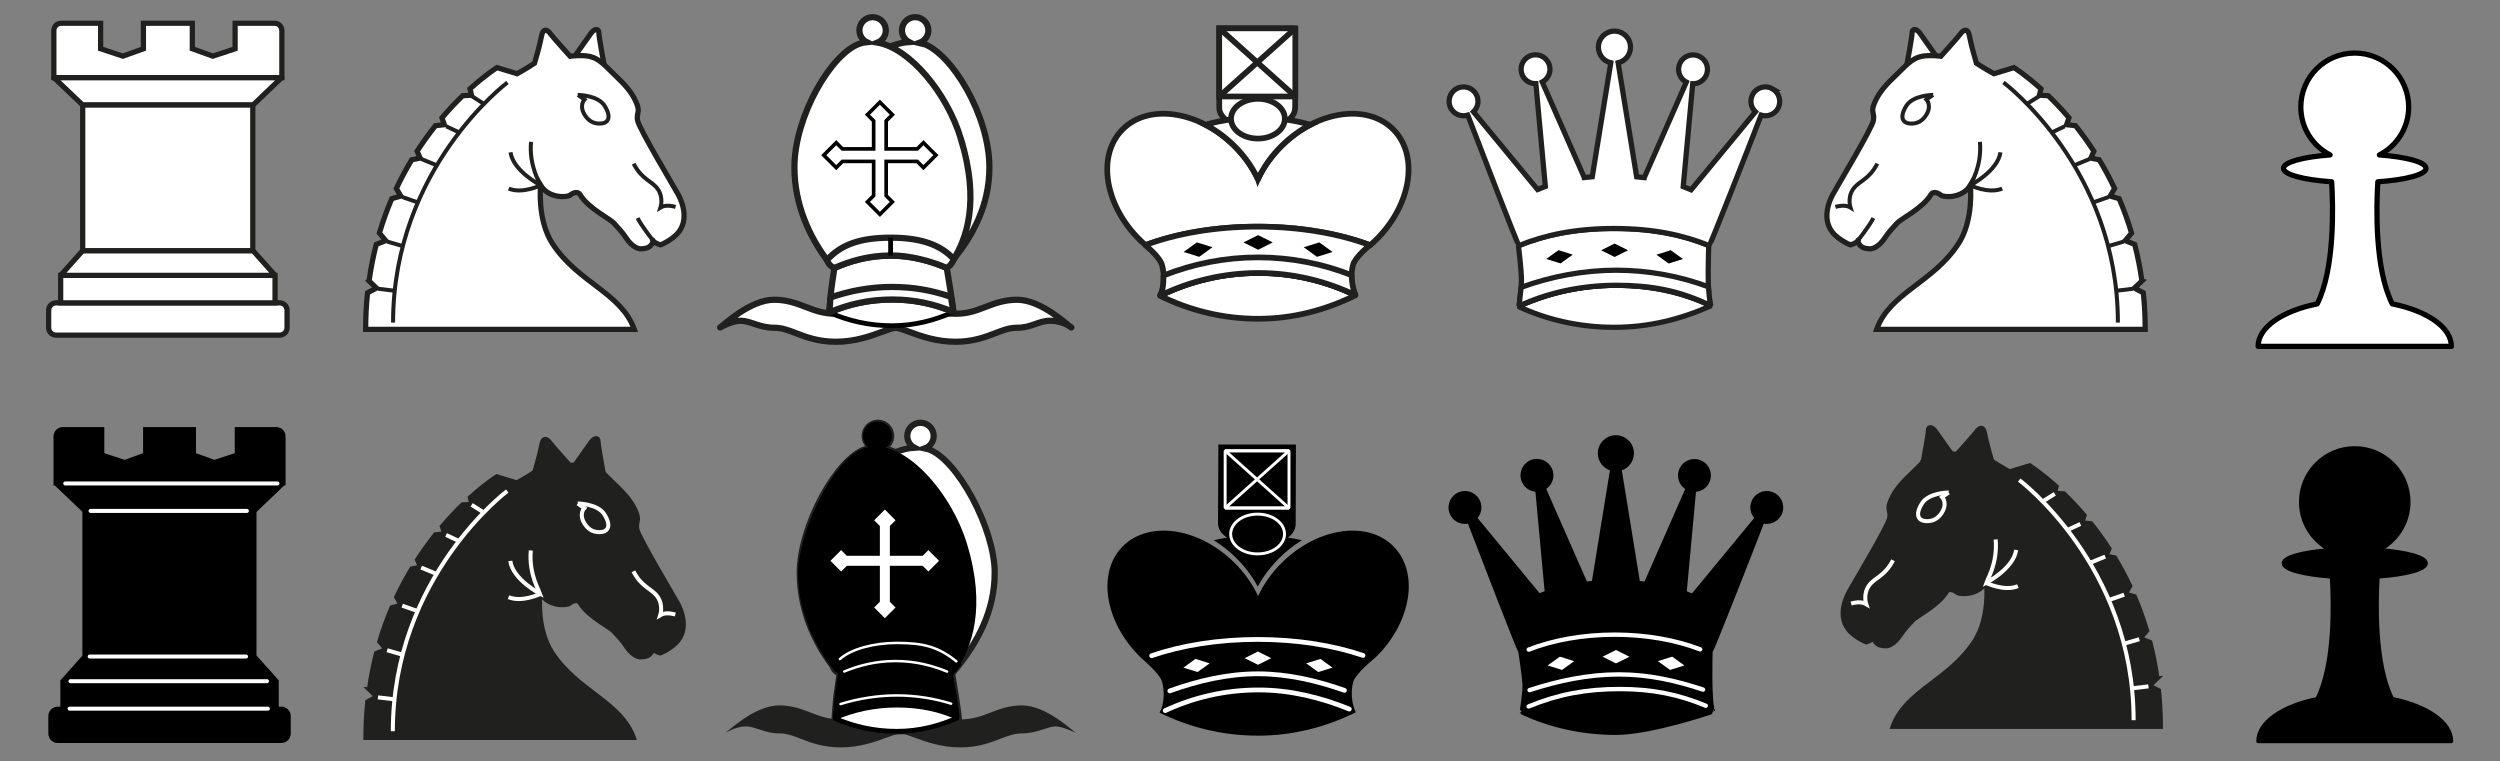 <?xml version="1.0" encoding="utf-8"?>
<!DOCTYPE svg PUBLIC "-//W3C//DTD SVG 1.1//EN" "http://www.w3.org/Graphics/SVG/1.1/DTD/svg11.dtd">
<svg version="1.1" id="Ebene_1" xmlns="http://www.w3.org/2000/svg" xmlns:xlink="http://www.w3.org/1999/xlink" x="0px" y="0px"
	 viewBox="-566.727 -103 1664.797 507.041" enable-background="new -566.727 -103 1664.797 507.041" xml:space="preserve">
<rect x="-566.727" y="-103" width="1664.797" height="507.041" fill="#808080" stroke="none"/>
<g>
	<!-- // King White -->
	<path stroke="#000000" stroke-width="0.975" d="M289.546,255.255c4.255-2.516,6.052-5.882,6.052-9.586
		c0-1.085,0.154-52.175,0.154-52.175h-50.652c0,0-0.238,51.53-0.238,52.175c0,3.731,2.644,7.12,6.957,9.642
		c-3.051,0.444-6.068,0.988-9.051,1.642c4.771,3.049,9.278,6.61,13.448,10.672
		c5.908,5.747,10.796,12.111,14.634,18.973c3.837-6.862,8.729-13.226,14.631-18.973
		c4.178-4.062,8.688-7.629,13.46-10.678c-3.052-0.661-6.198-1.196-9.344-1.667L289.546,255.255z"/>
	<path d="M336.14,371.377c-3.134-6.283-3.22-14.498-1.828-20.047c1.426-5.708,14.947-16.511,14.947-16.511
		c23.82-23.169,29.273-56.196,12.185-73.763c-17.095-17.566-50.252-13.014-74.072,10.157
		c-7.112,6.922-12.569,14.721-16.299,22.728c-3.727-8.007-9.189-15.806-16.299-22.728
		c-23.815-23.172-56.979-27.723-74.072-10.157c-17.087,17.566-11.63,50.595,12.184,73.763
		c1.075,1.045,12.946,10.802,14.373,16.511c1.424,5.702,1.622,13.899-1.804,20.259h0.515
		c-0.075,0.043-0.149,0.071-0.226,0.114c19.709,9.721,41.89,15.19,65.347,15.19
		c23.438-0.032,45.304-5.82,65.03-15.542"/>
	<g>
		<path stroke="#FFFFFF" stroke-width="3.174" stroke-linecap="round" d="M209.195,370.213
			c18.969-8.851,39.943-13.764,62.255-13.764c21.433,0,42.004,5.263,60.355,12.738"/>
		<path stroke="#FFFFFF" stroke-width="3.174" stroke-linecap="round" d="M340.922,333.466
			c-19.755-6.704-43.964-10.655-70.12-10.655c-26.385,0-50.784,4.025-70.636,10.836"/>
	</g>
	<polygon fill="none" stroke="#FFFFFF" stroke-width="1.95" stroke-linejoin="bevel" points="291.623,197.178 249.119,235.277 
		291.623,235.277 249.119,197.178 	"/>
	<path fill="none" stroke="#FFFFFF" stroke-width="3.174" stroke-linecap="round" d="M328.558,356.716
		c-18.191-6.388-37.545-11.02-57.621-11.02c-20.462,0-40.172,4.762-58.659,11.374"/>
	<polygon fill="#FFFFFF" stroke="#000000" stroke-width="0.997" points="260.98,335.291 270.953,340.262 280.926,335.291 
		270.953,330.289 	"/>
	<polygon fill="#FFFFFF" stroke="#000000" stroke-width="0.997" points="220.238,341.772 230.872,345.075 239.901,338.563 
		229.267,335.228 	"/>
	<polygon fill="#FFFFFF" stroke="#000000" stroke-width="0.997" points="321.7,341.772 311.034,345.075 302.005,338.563 
		312.639,335.228 	"/>
	
		<rect x="249.119" y="197.178" fill="none" stroke="#FFFFFF" stroke-width="1.95" stroke-linejoin="bevel" width="42.523" height="38.099"/>
	<ellipse fill="none" stroke="#FFFFFF" stroke-width="1.95" cx="270.733" cy="252.612" rx="17.927" ry="13.241"/>
	<path fill="#FFFFFF" stroke="#20201E" stroke-width="3.809" d="M295.839-84.13h-50.649v52.933
		c0,7.793,11.398,14.117,25.451,14.117c14.062,0,25.098-6.324,25.098-14.117c0-0.689,0.094-52.933,0.094-52.933
		L295.839-84.13z"/>
	<rect x="245.187" y="-84.13" fill="#FFFFFF" stroke="#20201E" stroke-width="3.809" width="50.649" height="45.386"/>
	<line fill="none" stroke="#20201E" stroke-width="3.809" x1="245.187" y1="-84.13" x2="295.839" y2="-38.748"/>
	<line fill="none" stroke="#20201E" stroke-width="3.809" x1="295.839" y1="-84.13" x2="245.187" y2="-38.748"/>
	<path fill="#FFFFFF" stroke="#20201E" stroke-width="3.809" stroke-linejoin="round" d="M335.92,93.609
		c-19.706-9.724-41.126-14.836-64.586-14.836c-23.46,0-45.895,5.452-65.605,15.174
		c19.711,9.724,41.764,15.323,65.222,15.323c23.47,0.031,45.272-5.915,64.967-15.636L335.92,93.609z"/>
	<path fill="#FFFFFF" stroke="#20201E" stroke-width="3.809" stroke-linejoin="bevel" d="M345.767,60.26
		c1.131-0.989,2.252-2.002,3.352-3.069c23.817-23.173,29.273-56.199,12.185-73.763
		c-17.095-17.566-50.252-13.014-74.068,10.157c-7.115,6.92-12.575,14.723-16.302,22.728
		c-3.724-8.005-9.186-15.807-16.299-22.728c-23.815-23.172-56.982-27.723-74.068-10.157
		c-17.093,17.565-11.638,50.592,12.182,73.763c1.103,1.071,2.229,2.088,3.367,3.077
		c20.565-7.722,46.559-12.337,74.836-12.337c28.252,0,54.239,4.625,74.782,12.333L345.767,60.26z"/>
	<path fill="#FFFFFF" stroke="#20201E" stroke-width="3.809" d="M270.953,16.341c3.727-8.007,9.186-15.807,16.302-22.724
		c5.798-5.647,12.157-10.179,18.704-13.563c-10.858-3.054-22.649-4.73-34.988-4.73
		c-12.345,0-24.149,1.681-35.01,4.739c6.538,3.383,12.895,7.911,18.692,13.554
		c7.11,6.921,12.553,14.724,16.297,22.715L270.953,16.341z"/>
	<path fill="#FFFFFF" stroke="#20201E" stroke-width="3.809" stroke-linejoin="bevel" d="M345.484,60.26l-0.012-0.017
		c-20.554-7.713-46.534-12.32-74.786-12.32c-28.276,0-54.27,4.615-74.833,12.337c0,0,9.864,7.726,11.291,13.432
		c1.426,5.702,2.037,13.881-1.39,20.239c19.708-9.722,42.145-15.174,65.606-15.174
		c23.012,0,45.165,5.461,64.586,14.836c-3.134-6.278-3.14-14.356-1.751-19.901
		c1.416-5.663,11.294-13.402,11.294-13.402L345.484,60.26z"/>
	<path fill="#FFFFFF" stroke="#20201E" stroke-width="3.809" stroke-linejoin="bevel" d="M205.735,93.955
		c19.708-9.722,42.145-15.174,65.605-15.174c23.012,0,45.162,5.461,64.586,14.836
		c-1.333-2.682-2.734-9.532-2.51-13.352c-19.522-7.675-40.515-11.87-62.387-11.87
		c-22.124,0-43.34,4.283-63.048,12.119c0.252,7.079-0.755,10.634-2.234,13.402L205.735,93.955z"/>
	<polygon points="261.326,58.435 271.079,63.312 280.8,58.435 271.079,53.559 	"/>
	<polygon points="221.465,64.79 231.847,68.031 240.688,61.644 230.306,58.404 	"/>
	<polygon points="320.661,64.79 310.279,68.031 301.439,61.644 311.821,58.404 	"/>
	<ellipse fill="#FFFFFF" stroke="#20201E" stroke-width="3.809" cx="270.953" cy="-23.958" rx="17.93" ry="13.239"/>
	<path stroke="#000000" stroke-width="2.684" stroke-linejoin="bevel" d="M618.124,239.776
		c2.676-4.593,1.131-10.486-3.463-13.164c-4.584-2.679-10.477-1.131-13.156,3.461
		c-2.298,3.936-1.481,8.819,1.687,11.822c-13.107,15.89-37.023,44.876-42.803,51.904
		c-1.696-0.756-3.453-1.476-5.278-2.151c0.516-5.387,4.304-46.534,6.317-68.415
		c4.366,0.1,8.391-2.791,9.534-7.202c1.33-5.146-1.76-10.395-6.904-11.729
		c-5.149-1.33-10.397,1.76-11.73,6.905c-1.14,4.407,0.974,8.888,4.842,10.924
		c-9.478,21.506-27.869,63.258-27.915,63.431c-0.009,0.042-0.003,0.085-0.012,0.126
		c-1.671-0.201-3.389-0.375-5.134-0.519c-0.35-2.313-8.237-50.712-12.351-75.918
		c4.726-1.105,8.249-5.334,8.249-10.397c0-5.907-4.787-10.695-10.695-10.695c-5.902,0-10.692,4.788-10.692,10.695
		c0,5.063,3.527,9.292,8.252,10.397c-4.093,25.092-11.93,73.162-12.341,75.877c-1.831,0.144-3.616,0.323-5.364,0.524
		c-0.012-0.06-0.009-0.111-0.028-0.167c-0.043-0.172-18.437-41.928-27.909-63.435
		c3.865-2.029,5.979-6.512,4.839-10.922c-1.333-5.143-6.584-8.234-11.73-6.902
		c-5.14,1.332-8.234,6.583-6.901,11.726c1.143,4.412,5.165,7.301,9.53,7.2
		c2.009,21.858,5.785,62.919,6.317,68.396c-1.794,0.65-3.515,1.35-5.186,2.085
		c-6.006-7.301-29.657-35.969-42.67-51.734c3.174-3.003,3.994-7.887,1.696-11.822
		c-2.676-4.592-8.572-6.14-13.162-3.461c-4.587,2.678-6.136,8.57-3.456,13.164c2.295,3.931,6.953,5.624,11.128,4.338
		c7.825,20.38,33.084,85.976,34.05,86.879h0.009c0.018,0.114,2.501,16.385,2.774,21.78
		c0.273,5.367-2.062,18.499-1.893,18.576v0.012c0.003,0,0.006-0.006,0.009-0.006
		c18.732,8.772,40.065,13.703,62.944,13.703c23.092,0,64.775-14.121,64.58-14.213
		c-2.725-5.751-1.696-39.858-1.696-39.858c0.965-0.912,26.554-65.958,34.585-86.873
		c4.121,1.29,8.778-0.409,11.074-4.342"/>
	<g>
		<path stroke="#FFFFFF" stroke-width="2.912" stroke-linecap="round" d="M451.224,367.444
			c19.697-8.117,38.134-11.601,60.726-11.601c21.697,0,39.065,3.592,57.224,11.116"/>
		<path stroke="#FFFFFF" stroke-width="2.912" stroke-linecap="round" d="M565.427,329.408
			c-16.022-6.157-35.651-9.779-56.856-9.779c-21.396,0-41.182,3.687-57.281,9.942"/>
	</g>
	<path fill="none" stroke="#FFFFFF" stroke-width="2.912" stroke-linecap="round" d="M567.346,356.213
		c-17.733-5.859-35.787-10.111-56.114-10.111c-20.711,0-40.669,4.375-59.383,10.446"/>
	<polygon fill="#FFFFFF" points="500.46,334.316 509.395,338.783 518.362,334.316 509.395,329.848 	"/>
	<polygon fill="#FFFFFF" points="554.919,340.136 545.386,343.125 537.27,337.273 546.802,334.284 	"/>
	<polygon fill="#FFFFFF" points="463.903,340.136 473.435,343.125 481.552,337.273 472.02,334.284 	"/>
	<path fill="#FFFFFF" stroke="#20201E" stroke-width="3.495" stroke-linejoin="bevel" d="M572.569,100.593
		c-19.085-8.924-40.003-13.609-63.095-13.609c-23.092,0-45.477,5.116-65.19,14.041
		c19.085,8.916,40.736,13.936,63.831,13.936c23.124,0.031,44.769-5.443,64.463-14.346L572.569,100.593z"/>
	<path fill="#FFFFFF" stroke="#20201E" stroke-width="3.495" stroke-linejoin="bevel" d="M571.153,60.543l-0.012-0.021
		c-17.156-7.072-37.118-11.375-63.035-11.375c-25.949,0-46.012,4.306-63.671,11.397c0,0,1.926,16.371,2.006,21.785
		c0.095,6.097-1.61,18.591-1.61,18.591c19.712-8.925,41.56-13.942,64.652-13.942
		c22.649,0,45.669,4.648,63.095,13.609c-2.863-5.726-1.416-40.018-1.416-40.018L571.153,60.543z"/>
	<path fill="#FFFFFF" stroke="#20201E" stroke-width="3.495" stroke-linejoin="bevel" d="M444.901,100.813
		c18.554-8.824,41.491-13.838,64.583-13.838c22.649,0,41.664,3.194,63.095,13.609
		c-0.863-2.407-1.441-9.885-1.628-12.598c-18.969-7.047-39.889-11.047-61.421-11.047
		c-21.771,0-43.674,4.218-63.325,11.409c-0.409,2.8-1.29,12.427-1.29,12.427L444.901,100.813z"/>
	<path fill="#FFFFFF" stroke="#20201E" stroke-width="3.495" d="M613.72-43.828c-4.587-2.679-10.48-1.131-13.159,3.463
		c-2.301,3.936-1.481,8.818,1.687,11.824c-13.107,15.887-37.029,44.873-42.803,51.904
		c-1.696-0.757-3.453-1.476-5.281-2.148c0.519-5.392,4.307-46.537,6.317-68.421
		c4.366,0.1,8.394-2.791,9.534-7.199c1.33-5.148-1.757-10.399-6.907-11.73
		c-5.14-1.332-10.391,1.759-11.724,6.904c-1.143,4.409,0.974,8.892,4.842,10.921
		c-9.478,21.513-27.869,63.262-27.915,63.435c-0.009,0.042-0.003,0.085-0.012,0.128
		c-1.671-0.198-3.389-0.375-5.14-0.519c-0.347-2.315-8.234-50.712-12.345-75.918c4.726-1.106,8.243-5.335,8.243-10.399
		c0-5.902-4.784-10.693-10.689-10.693c-5.905,0-10.692,4.792-10.692,10.693c0,5.063,3.527,9.292,8.249,10.399
		c-4.093,25.093-11.93,73.162-12.341,75.877c-1.828,0.147-3.616,0.321-5.361,0.527
		c-0.012-0.061-0.009-0.114-0.028-0.169c-0.043-0.174-18.437-41.928-27.909-63.438
		c3.862-2.028,5.976-6.509,4.836-10.921c-1.33-5.144-6.584-8.236-11.727-6.904
		c-5.143,1.332-8.234,6.583-6.901,11.726c1.143,4.413,5.165,7.301,9.53,7.2
		c2.009,21.86,5.785,62.919,6.317,68.396c-1.794,0.654-3.521,1.353-5.186,2.089
		c-6.007-7.306-29.657-35.972-42.67-51.737c3.174-3.006,3.991-7.888,1.696-11.824
		c-2.676-4.593-8.572-6.142-13.162-3.463c-4.587,2.678-6.139,8.57-3.463,13.164
		c2.301,3.933,6.959,5.624,11.134,4.34c7.825,20.38,33.084,85.973,34.05,86.879
		c17.411-7.086,37.432-11.397,63.375-11.397c25.931,0,45.946,4.306,63.359,11.391
		c0.959-0.908,26.551-65.961,34.579-86.873c4.178,1.284,8.833-0.407,11.131-4.34
		c2.58-4.59,1.038-10.483-3.555-13.16L613.72-43.828z"/>
	<polygon points="499.517,63.658 508.451,68.125 517.418,63.658 508.451,59.19 	"/>
	<polygon points="462.959,69.447 472.492,72.404 480.608,66.552 471.076,63.595 	"/>
	<polygon points="553.975,69.478 544.443,72.467 536.326,66.615 545.859,63.626 	"/>
	<g>
		<path stroke="#000000" stroke-width="2.684" stroke-linecap="square" d="M-379.394,368.923h-3.049v-18.317l-14.678-16.437
			h-0.149v-96.963h0.149l19.098-18.267h0.121v-31.25c0-2.731-2.12-4.944-4.73-4.944h-26.421v16.985l-14.829,4.913
			l-13.664-4.913v-16.985h-32.565v16.985l-13.667,4.913l-14.827-4.913v-16.985h-26.416
			c-2.611,0-4.728,2.212-4.728,4.944v31.25h0.054l19.165,18.267v96.963l-14.68,16.437v18.317h-3.052
			c-2.731,0-4.945,2.215-4.945,4.949v11.623c0,2.728,2.214,4.944,4.945,4.944h148.864
			c2.734,0,4.947-2.215,4.947-4.944v-11.623c0-2.706-2.215-4.939-4.949-4.939L-379.394,368.923z"/>
		
			<line fill="none" stroke="#FFFFFF" stroke-width="2.684" stroke-linecap="round" x1="-520.374" y1="368.923" x2="-388.367" y2="368.923"/>
		
			<line fill="none" stroke="#FFFFFF" stroke-width="2.684" stroke-linecap="round" x1="-519.792" y1="350.613" x2="-388.946" y2="350.613"/>
		
			<line fill="none" stroke="#FFFFFF" stroke-width="2.684" stroke-linecap="round" x1="-402.902" y1="334.19" x2="-506.996" y2="334.19"/>
		
			<line fill="none" stroke="#FFFFFF" stroke-width="2.684" stroke-linecap="round" x1="-506.417" y1="237.227" x2="-402.32" y2="237.227"/>
		
			<line fill="none" stroke="#FFFFFF" stroke-width="2.684" stroke-linecap="round" x1="-523.28" y1="218.949" x2="-381.971" y2="218.949"/>
	</g>
	<path fill="#FFFFFF" stroke="#20201E" stroke-width="3.495" d="M-380.517,120.193c2.734,0,4.945-2.212,4.945-4.947v-11.623
		c0-2.734-2.211-4.945-4.945-4.945h-148.867c-2.733,0-4.945,2.211-4.945,4.945v11.623c0,2.734,2.212,4.947,4.945,4.947
		H-380.517z"/>
	<rect x="-526.332" y="80.364" fill="#FFFFFF" stroke="#20201E" stroke-width="3.495" width="142.766" height="18.319"/>
	<polygon fill="#FFFFFF" stroke="#20201E" stroke-width="3.495" stroke-linejoin="bevel" points="-383.566,80.364 
		-398.245,63.909 -511.653,63.909 -526.332,80.364 	"/>
	<polygon fill="#FFFFFF" stroke="#20201E" stroke-width="3.495" stroke-linejoin="round" points="-379.092,-51.366 
		-398.245,-33.044 -511.653,-33.044 -530.869,-51.366 	"/>
	<rect x="-511.652" y="-33.044" fill="#FFFFFF" stroke="#20201E" stroke-width="3.495" width="113.256" height="96.963"/>
	<path fill="#FFFFFF" stroke="#20201E" stroke-width="3.495" stroke-linecap="square" d="M-383.758-87.509h-26.416v16.987
		l-14.824,4.91l-13.669-4.91v-16.987h-32.562v16.987l-13.669,4.91l-14.826-4.91v-16.987h-26.416
		c-2.611,0-4.728,2.212-4.728,4.942v31.254h151.843v-31.254c-0.003-2.731-2.12-4.942-4.732-4.942L-383.758-87.509z
		"/>
	<path fill="#20201E" d="M149.892,385.188c-1.965-1.072-19.662-18.462-36.073-18.462
		c-8.534,0-15.225,2.575-21.124,4.848c-5.985,2.304-11.635,4.479-19.814,4.479c-9.532,0-17.445-2.909-24.43-5.475
		c-5.631-2.065-10.495-3.853-15.473-3.853c-4.974,0-9.838,1.788-15.469,3.853
		c-6.982,2.565-14.896,5.475-24.428,5.475c-8.18,0-13.83-2.175-19.814-4.479
		c-5.901-2.274-12.591-4.848-21.122-4.848c-16.416,0-34.113,17.389-36.076,18.462c0,0,7.145-4.47,13.793-4.47
		c6.65,0,12.409,4.664,22.284,4.664c5.065,0,9.193,1.588,14.422,3.601c6.624,2.553,14.866,5.724,26.514,5.724
		c12.852,0,23.261-3.822,30.862-6.612c3.459-1.272,7.38-2.713,9.036-2.713c1.662,0,5.579,1.441,9.039,2.713
		c7.603,2.79,18.01,6.612,30.863,6.612c11.646,0,19.89-3.171,26.514-5.724c5.226-2.012,9.355-3.601,14.423-3.601
		c9.873,0,17.356-4.664,22.281-4.664s13.874,4.467,13.874,4.467L149.892,385.188z"/>
	<path fill="#FFFFFF" stroke="#20201E" stroke-width="4.152" d="M95.684,278.504c0-29.43-25.112-76.082-44.332-82.39
		c-0.668-0.22-1.356-0.404-2.063-0.551c3.352-1.243,5.748-4.458,5.748-8.243c0-4.858-3.94-8.793-8.793-8.793
		c-4.854,0-8.798,3.936-8.798,8.793c0,3.375,1.908,6.298,4.696,7.776c-3.94,0.255-8.197,1.28-12.583,3.046
		c-2.797-1.272-5.581-2.183-8.323-2.682c3.207-1.31,5.472-4.463,5.472-8.14c0-4.858-3.936-8.793-8.793-8.793
		s-8.793,3.936-8.793,8.793c0,3.43,1.969,6.398,4.836,7.847c-1.489,0.164-2.954,0.473-4.387,0.948
		c-19.174,6.309-43.727,51.234-43.727,82.39c0,24.846,10.067,46.251,21.686,61.745
		c1.73,4.593,4.359,4.728,4.928,5.297c0.002,0,0.003-0.003,0.005-0.003c-0.011,0.077-2.303,14.975-2.527,18.339
		c-0.346,5.186-0.868,11.312-0.868,11.312c12.678,5.577,26.57,8.815,41.66,8.815
		c15.094,0,28.301-3.552,40.975-9.125c-0.452-4.145-0.969-8.286-2.006-14.508
		c-0.541-3.254-2.403-14.839-2.403-14.839c0.565-0.562,3.985-4.851,3.985-4.851
		c12.333-15.573,24.382-36.337,24.382-62.167L95.684,278.504z"/>
	<path stroke="#000000" stroke-width="1.677" d="M-7.224,345.548c10.282-4.43,22.104-8.314,37.423-8.314
		c15.314,0,27.132,3.88,37.413,8.304c0.564-0.562,1.908-2.003,4.684-5.89
		c-8.65-9.361-21.239-14.505-41.834-14.505c-21.974,0-33.968,5.733-42.617,15.107
		c1.762,4.562,4.404,4.719,4.971,5.285L-7.224,345.548z"/>
	<path fill="#FFFFFF" stroke="#000000" stroke-width="3.189" stroke-linejoin="bevel" d="M71.365,374.869
		c-12.68-5.57-25.647-8.332-40.739-8.332s-29.22,3.072-41.897,8.643c12.677,5.577,26.568,8.815,41.66,8.815
		c15.101,0,28.315-3.555,40.993-9.124L71.365,374.869z"/>
	<path stroke="#000000" stroke-width="1.677" d="M71.019,340.671c7.985-13.346,18.491-38.518,5.363-81.355
		c-11.014-35.941-43.466-71.01-67.072-63.218c-20.937,6.913-43.727,56.419-43.727,82.39
		c0,24.846,10.063,46.251,21.682,61.745l83.78,0.409L71.019,340.671z"/>
	<circle stroke="#000000" stroke-width="1.677" cx="17.661" cy="187.299" r="8.794"/>
	<path stroke="#000000" stroke-width="1.677" stroke-linejoin="bevel" d="M67.023,345.516l-0.003-0.009
		c-10.282-4.421-22.108-8.126-37.413-8.126c-15.317,0-27.129,3.708-37.413,8.136c0,0-2.304,14.972-2.529,18.345
		c-0.346,5.186-0.866,11.312-0.866,11.312c12.675-5.57,26.806-8.643,41.893-8.643
		c14.803,0,28.242,2.962,40.739,8.332c-0.45-4.145-0.969-8.286-2.005-14.508
		c-0.566-3.272-2.422-14.881-2.422-14.881L67.023,345.516z"/>
	<path fill="none" stroke="#FFFFFF" stroke-width="1.677" stroke-linecap="round" stroke-linejoin="bevel" d="M66.646,365.588
		c-11.397-3.539-23.565-5.484-36.12-5.484c-12.769,0-25.818,2.08-37.523,5.755"/>
	<g>
		<path fill="none" stroke="#FFFFFF" stroke-width="1.677" stroke-linecap="round" d="M-4.55,344.163
			c9.523-3.834,20.442-6.953,34.166-6.953c13.798,0,24.755,3.152,34.314,7.011"/>
		<path fill="none" stroke="#FFFFFF" stroke-width="1.677" stroke-linecap="round" d="M70.138,337.399
			c-12.088-9.668-21.762-12.259-39.663-12.259c-14.993,0-30.464,3.969-37.876,10.759"/>
	</g>
	<polygon fill="#FFFFFF" stroke="#000000" stroke-width="1.677" points="51.482,262.145 47.392,266.266 26.691,266.266 
		26.691,247.578 30.812,243.457 22.506,235.151 14.201,243.457 18.354,247.61 18.354,266.266 -2.474,266.266 
		-6.595,262.145 -14.901,270.45 -6.595,278.756 -2.411,274.603 18.354,274.603 18.354,297.381 14.201,301.534 
		22.506,309.839 30.812,301.534 26.691,297.412 26.691,274.603 47.329,274.603 51.482,278.756 59.788,270.45 	"/>
	<path fill="#FFFFFF" stroke="#20201E" stroke-width="4.152" stroke-linecap="round" stroke-linejoin="round" d="
		M146.62,115.065c-1.965-1.071-19.662-18.46-36.076-18.46c-8.532,0-15.224,2.576-21.124,4.846
		c-5.984,2.304-11.634,4.481-19.812,4.481c-9.532,0-17.445-2.908-24.431-5.474c-5.63-2.068-10.495-3.854-15.471-3.854
		c-4.974,0-9.836,1.787-15.468,3.854c-6.982,2.565-14.896,5.474-24.43,5.474c-8.179,0-13.83-2.177-19.814-4.481
		c-5.901-2.271-12.592-4.846-21.125-4.846c-16.413,0-34.11,17.389-36.073,18.46c0,0,7.532-4.469,13.793-4.469
		s12.408,4.662,22.281,4.662c5.068,0,9.195,1.59,14.425,3.604c6.624,2.55,14.867,5.724,26.514,5.724
		c12.85,0,23.261-3.822,30.862-6.613c3.461-1.274,7.38-2.714,9.036-2.714c1.662,0,5.579,1.441,9.039,2.714
		c7.601,2.791,18.01,6.613,30.863,6.613c11.644,0,19.889-3.174,26.514-5.724c5.224-2.014,9.355-3.604,14.422-3.604
		c9.875,0,13.947-4.662,22.282-4.662c8.4,0,13.874,4.467,13.874,4.467L146.62,115.065z"/>
	<path fill="#FFFFFF" stroke="#20201E" stroke-width="4.152" d="M47.801-74.003c-0.667-0.218-1.356-0.403-2.058-0.55
		c3.349-1.244,5.744-4.458,5.744-8.243c0-4.858-3.936-8.793-8.793-8.793s-8.795,3.936-8.795,8.793
		c0,3.375,1.902,6.298,4.693,7.776c-25.239,1.639-63.554,34.887-64.775,91.18
		c-0.485,22.367,2.35,40.676,10.162,53.974l84.451-0.602C80.775,53.956,92.129,34.24,92.129,8.389
		c0-34.393-25.106-76.104-44.328-82.415V-74.003z"/>
	<path fill="#FFFFFF" stroke="#20201E" stroke-width="4.152" d="M73.096-10.782c-9.285-30.297-33.795-59.955-55.409-63.872
		c3.212-1.31,5.474-4.463,5.474-8.14c0-4.858-3.936-8.793-8.793-8.793c-4.856,0-8.795,3.936-8.795,8.793
		c0,3.43,1.971,6.398,4.839,7.847C8.92-74.784,7.456-74.474,6.024-74.001c-19.174,6.311-43.731,48.708-43.731,82.393
		c0,24.846,10.067,46.251,21.685,61.745l84.451-0.602c7.991-13.339,17.775-37.501,4.656-80.323L73.096-10.782z"/>
	<path fill="#FFFFFF" stroke="#000000" stroke-width="3.189" stroke-linejoin="bevel" d="M68.156,104.777
		c-10.612-4.868-25.645-8.334-40.732-8.334c-15.094,0-29.224,3.072-41.9,8.646
		c12.675,5.57,26.57,8.81,41.66,8.81c15.101,0,28.315-3.555,40.993-9.124L68.156,104.777z"/>
	<path fill="#FFFFFF" stroke="#20201E" stroke-width="4.152" stroke-linejoin="bevel" d="M63.752,75.424l-0.008-0.011
		c-10.282-4.42-22.11-8.125-37.413-8.125c-15.317,0-27.129,3.708-37.413,8.136c0,0-2.304,14.969-2.527,18.348
		c-0.347,5.182-0.868,11.312-0.868,11.312c12.675-5.573,26.805-8.646,41.9-8.646
		c14.798,0,28.238,2.96,40.732,8.334c-0.449-4.148-0.968-8.292-2.003-14.511c-0.566-3.303-2.422-14.881-2.422-14.881
		L63.752,75.424z"/>
	<path fill="#FFFFFF" stroke="#20201E" stroke-width="4.152" stroke-linejoin="bevel" d="M-14.492,105.092
		c12.675-5.573,26.805-8.646,41.9-8.646c14.798,0,28.238,2.96,40.732,8.334
		c-0.321-3.47-1.089-5.633-1.573-10.062c-12.555-4.398-25.284-6.642-39.354-6.642
		c-14.23,0-28.33,2.584-41.006,7.077c-0.063,3.901-0.724,9.942-0.724,9.942L-14.492,105.092z"/>
	<path fill="#FFFFFF" stroke="#20201E" stroke-width="4.152" d="M-11.094,75.424c10.283-4.424,22.106-8.213,37.426-8.311
		c13.044-0.086,27.133,3.88,37.416,8.304c0.564-0.565,2.953-1.29,4.682-5.89
		c-8.647-9.361-21.503-14.251-42.098-14.251c-21.975,0-33.707,5.479-42.353,14.853
		c1.699,4.593,4.342,4.719,4.908,5.285L-11.094,75.424z"/>
	<line fill="none" stroke="#000000" stroke-width="3.189" x1="26.345" y1="55.289" x2="26.345" y2="67.118"/>
	<polygon fill="#FFFFFF" stroke="#000000" stroke-width="2.422" points="48.21,-7.979 44.089,-3.857 23.387,-3.857 
		23.387,-22.526 27.509,-26.648 19.203,-34.947 10.897,-26.648 15.05,-22.482 15.05,-3.857 -5.745,-3.857 
		-9.867,-7.979 -18.173,0.327 -9.867,8.633 -5.714,4.48 15.05,4.48 15.05,27.289 10.897,31.442 19.203,39.748 
		27.509,31.442 23.387,27.32 23.387,4.48 44.057,4.48 48.21,8.633 56.516,0.327 	"/>
	<path fill="#20201E" stroke="#20201E" stroke-width="2.684" d="M713.577,204.854c0,0,3.49-18.757,3.49-21.375
		c0-2.615,2.615-3.052,5.232,0.438c2.618,3.49,14.394,20.499,14.394,20.499l-23.124,0.409L713.577,204.854z"/>
	<path fill="#20201E" stroke="#20201E" stroke-width="2.684" d="M870.032,348.725c-1.183-8.455-2.802-16.517-4.768-24.182
		l-6.32-2.526l4.221-5.048c-2.406-8.108-5.201-15.743-8.271-22.918l-5.979-1.693l2.989-5.097
		c-3.214-6.825-6.664-13.193-10.249-19.121l-5.573-1.118l2-4.604c-4.016-6.195-8.145-11.856-12.24-16.993
		l-5.899-0.647l1.576-4.596c-4.787-5.624-9.454-10.517-13.771-14.697l-5.908-0.332l1.032-4.229
		c-10.526-9.529-17.97-14.164-17.97-14.164l-13.374,4.071c0,0-6.397-3.492-11.629-6.979
		c0,0-3.49-11.63-4.648-18.029c-1.167-6.394-4.658-3.486-5.816-1.745c-1.167,1.745-13.232,15.121-13.232,15.121
		s-7.217-0.989-12.354,0c-7.561,1.455-11.051,6.544-19.774,14.832c-6.366,6.04-10.182,11.34-12.357,17.007
		c-2.181,5.67,0.433,5.67-0.436,10.902c-0.876,5.237-24.428,44.489-27.04,49.287
		c-2.621,4.798-8.941,19.468,3.487,28.786c3.484,2.618,6.105,3.929,8.283,4.796c0,0,3.49-0.866,4.799-2.611
		c0.23-0.313,0.353-0.507,0.412-0.611c0.04-0.12,0.061-0.123,0,0c-0.135,0.341-0.442,1.616,0.897,3.223
		c2.181,2.618,4.984,2.427,6.544,2.618c2.323,0.295,6.538-1.742,10.031-6.977c3.487-5.232,5.669-6.981,8.286-10.031
		c2.615-3.054,17.052-9.809,22.683-19.192c1.306-2.177,4.36-1.307,6.538,0.438
		c2.181,1.745,14.391,2.184,19.626-6.543c0,0,2.473,22.943-7.853,38.82c-17.006,26.164-45.794,32.707-54.519,57.133
		h178.824c0-8.443-0.446-16.548-1.25-24.339l-5.948-3.14l5.034-4.876L870.032,348.725z"/>
	<path fill="none" stroke="#FFFFFF" stroke-width="2.684" d="M777.914,216.684c0,0,76.176,56.992,76.176,159.922"/>
	<path fill="none" stroke="#20201E" stroke-width="2.684" d="M681.203,320.945
		C681.266,320.851,681.235,320.851,681.203,320.945z"/>
	<path fill="none" stroke="#FFFFFF" stroke-width="2.684" d="M762.215,256.23c1.45,16.279-6.108,27.911-6.397,28.928
		c0,0,18.32-9.447,20.066-21.953"/>
	<path fill="none" stroke="#FFFFFF" stroke-width="2.684" d="M755.797,285.142c0,0,12.213,5.963,21.227,2.183"/>
	<path fill="none" stroke="#20201E" stroke-width="2.684" d="M680.794,321.574c0,0,8.142-10.47,10.47-15.266"/>
	<path fill="none" stroke="#FFFFFF" stroke-width="2.684" d="M730.943,224.958c0,0-13.411,0.065-17.884,7.411
		c-6.105,10.034,0.876,11.342,0.876,11.342s6.974,2.183,11.773-4.359c5.109-6.967,0.869-11.342,0.869-11.342
		l4.342-3.052L730.943,224.958z"/>
	<path fill="none" stroke="#FFFFFF" stroke-width="2.684" d="M665.976,298.891c4.796-1.307,7.847-0.873,10.025,0.439
		c0,0-2.178-6.544,1.745-12.216c3.929-5.67,10.474-6.103,16.136-17.006"/>
	<line fill="none" stroke="#FFFFFF" stroke-width="2.684" x1="793.298" y1="231.061" x2="801.604" y2="225.839"/>
	<line fill="none" stroke="#FFFFFF" stroke-width="2.684" x1="810.319" y1="249.812" x2="818.625" y2="245.911"/>
	<line fill="none" stroke="#FFFFFF" stroke-width="2.684" x1="825.577" y1="271.583" x2="835.173" y2="267.65"/>
	<line fill="none" stroke="#FFFFFF" stroke-width="2.684" x1="837.816" y1="296.5" x2="847.82" y2="293.008"/>
	<line fill="none" stroke="#FFFFFF" stroke-width="2.684" x1="847.38" y1="325.727" x2="857.856" y2="322.675"/>
	<line fill="none" stroke="#FFFFFF" stroke-width="2.684" x1="853.074" y1="355.363" x2="863.96" y2="354.073"/>
	<path fill="#FFFFFF" stroke="#20201E" stroke-width="3.495" d="M703.1-59.908c0,0,3.49-18.755,3.49-21.371
		s2.615-3.054,5.232,0.436c2.618,3.489,14.394,20.499,14.394,20.499l-23.124,0.434L703.1-59.908z"/>
	<path fill="#FFFFFF" stroke="#20201E" stroke-width="3.495" d="M859.587,83.95c-1.183-8.458-2.799-16.522-4.768-24.187
		l-6.32-2.522l4.218-5.048c-2.403-8.108-5.196-15.743-8.268-22.92l-5.982-1.69l2.959-5.057
		c-3.214-6.825-6.664-13.191-10.246-19.119l-5.576-1.12l2.003-4.604c-4.019-6.197-8.145-11.856-12.24-16.993
		l-5.902-0.647l1.576-4.596c-4.79-5.625-9.457-10.518-13.773-14.698l-5.902-0.332l1.029-4.229
		c-10.529-9.527-17.97-14.164-17.97-14.164l-13.374,4.072c0,0-6.394-3.49-11.629-6.979
		c0,0-3.49-11.63-4.648-18.027c-1.167-6.397-4.655-3.49-5.819-1.745c-1.161,1.745-13.23,15.118-13.23,15.118
		s-7.217-0.986-12.36,0c-7.555,1.458-11.045,6.544-19.774,14.83c-6.357,6.045-10.172,11.343-12.351,17.01
		c-2.181,5.67,0.433,5.67-0.433,10.904c-0.879,5.234-24.431,44.486-27.043,49.283
		c-2.621,4.798-8.937,19.47,3.487,28.785c3.484,2.618,6.108,3.929,8.286,4.798c0,0,3.487-0.868,4.796-2.613
		c0.234-0.312,0.35-0.502,0.409-0.608c0.043-0.117,0.065-0.124,0,0c-0.132,0.34-0.436,1.615,0.9,3.221
		c2.181,2.619,4.984,2.424,6.541,2.619c2.326,0.292,6.541-1.742,10.034-6.979c3.49-5.234,5.671-6.981,8.289-10.033
		c2.611-3.052,17.049-9.807,22.68-19.19c1.306-2.177,4.36-1.309,6.538,0.438
		c2.181,1.745,14.394,2.183,19.626-6.544c0,0,2.473,22.944-7.85,38.82c-17.008,26.169-45.794,32.707-54.519,57.136
		h178.821c0-8.441-0.446-16.546-1.25-24.342l-5.945-3.137l5.128-4.845L859.587,83.95z"/>
	<path fill="none" stroke="#20201E" stroke-width="2.684" d="M767.438-48.079c0,0,76.176,56.995,76.176,159.922"/>
	<path fill="none" stroke="#20201E" stroke-width="2.684" d="M670.727,56.862C670.79,56.736,670.79,56.736,670.727,56.862
		z"/>
	<path fill="none" stroke="#20201E" stroke-width="2.684" d="M751.739-8.545c1.453,16.279-6.108,27.909-6.397,28.926
		c0,0,18.32-9.447,20.063-21.953"/>
	<path fill="none" stroke="#20201E" stroke-width="2.684" d="M745.352,20.399c0,0,12.213,5.965,21.227,2.184"/>
	<path fill="none" stroke="#20201E" stroke-width="2.684" d="M670.318,57.46c0,0,8.142-10.469,10.474-15.266"/>
	<path fill="none" stroke="#20201E" stroke-width="2.684" d="M720.498-39.789c0,0-13.411,0.063-17.881,7.412
		c-6.105,10.033,0.869,11.34,0.869,11.34s6.977,2.183,11.776-4.359c5.109-6.967,0.873-11.34,0.873-11.34
		l4.342-3.055L720.498-39.789z"/>
	<path fill="none" stroke="#20201E" stroke-width="2.684" d="M655.5,34.777c4.799-1.307,7.853-0.87,10.031,0.438
		c0,0-2.178-6.543,1.742-12.214c3.929-5.67,10.468-6.108,16.139-17.01"/>
	<line fill="none" stroke="#20201E" stroke-width="2.684" x1="782.854" y1="-33.685" x2="791.128" y2="-38.917"/>
	<line fill="none" stroke="#20201E" stroke-width="2.684" x1="799.874" y1="-14.932" x2="808.148" y2="-18.855"/>
	<line fill="none" stroke="#20201E" stroke-width="2.684" x1="815.132" y1="6.839" x2="824.728" y2="2.907"/>
	<line fill="none" stroke="#20201E" stroke-width="2.684" x1="827.339" y1="31.725" x2="837.375" y2="28.233"/>
	<line fill="none" stroke="#20201E" stroke-width="2.684" x1="836.935" y1="60.952" x2="847.411" y2="57.9"/>
	<line fill="none" stroke="#20201E" stroke-width="2.684" x1="842.598" y1="90.62" x2="853.515" y2="89.298"/>
	<path stroke="#000000" stroke-width="2.484" stroke-linejoin="round" d="M1026.329,362.379
		c-11.798-23.42-10.606-65.14-9.619-81.304c18.658-1.28,32.078-4.813,32.078-8.977
		c0-4.088-12.916-7.57-31.034-8.907c11.57-5.963,19.488-18.018,19.488-31.93
		c0-19.835-16.072-35.913-35.906-35.913c-19.835,0-35.906,16.078-35.906,35.913c0,13.912,7.921,25.966,19.488,31.93
		c-18.115,1.337-31.037,4.819-31.037,8.907c0,4.165,13.426,7.698,32.081,8.977
		c0.989,16.167,2.181,57.885-9.616,81.304c-23.123,4.648-39.348,15.562-39.348,28.272h128.675
		c0-12.71-16.202-23.627-39.326-28.283L1026.329,362.379z"/>
	<path fill="#FFFFFF" stroke="#000000" stroke-width="3.495" stroke-linejoin="round" d="M1026.329,99.366
		c-11.798-23.424-10.606-65.143-9.619-81.304c18.658-1.28,32.078-4.814,32.078-8.979
		c0-4.088-12.916-7.572-31.034-8.907c11.57-5.962,19.488-18.019,19.488-31.933
		c0-19.832-16.072-35.91-35.906-35.91c-19.835,0-35.906,16.078-35.906,35.91c0,13.913,7.914,25.971,19.488,31.933
		c-18.115,1.335-31.037,4.819-31.037,8.907c0,4.165,13.426,7.699,32.081,8.979
		c0.989,16.162,2.181,57.882-9.616,81.304c-23.123,4.648-39.348,15.558-39.348,28.27h128.675
		c0-12.71-16.202-23.627-39.326-28.283L1026.329,99.366z"/>

		<!-- Knight White -->
	<path fill="#FFFFFF" stroke="#20201E" stroke-width="3.495" d="M-164.466-59.908c0,0-3.49-18.755-3.49-21.371
		s-2.613-3.054-5.232,0.436c-2.618,3.489-14.392,20.499-14.392,20.499l23.092,0.434L-164.466-59.908z"/>
	<path fill="#FFFFFF" stroke="#20201E" stroke-width="3.495" d="M-320.949,83.95c1.183-8.458,2.802-16.522,4.77-24.187
		l6.32-2.522l-4.218-5.048c2.403-8.108,5.197-15.743,8.268-22.92l5.98-1.69l-2.957-5.057
		c3.212-6.825,6.664-13.191,10.245-19.119l5.576-1.12l-2-4.604c4.017-6.197,8.143-11.856,12.237-16.993
		l5.902-0.647l-1.576-4.596c4.79-5.625,9.458-10.518,13.775-14.698l5.904-0.332l-1.032-4.229
		c10.529-9.527,17.969-14.164,17.969-14.164l13.376,4.072c0,0,6.395-3.49,11.63-6.979
		c0,0,3.487-11.63,4.648-18.027c1.166-6.397,4.653-3.49,5.816-1.745c1.166,1.745,13.231,15.118,13.231,15.118
		s7.218-0.986,12.358,0c7.557,1.458,11.047,6.544,19.774,14.83c6.358,6.045,10.174,11.343,12.354,17.01
		c2.18,5.67-0.435,5.67,0.435,10.904c0.877,5.234,24.427,44.486,27.04,49.283
		c2.622,4.798,8.941,19.47-3.486,28.785c-3.487,2.618-6.108,3.929-8.285,4.798c0,0-3.492-0.868-4.798-2.613
		c-0.234-0.312-0.353-0.502-0.41-0.608c-0.042-0.117-0.065-0.124,0,0c0.134,0.34,0.438,1.615-0.9,3.221
		c-2.181,2.619-4.982,2.424-6.541,2.619c-2.327,0.292-6.543-1.742-10.033-6.979
		c-3.49-5.234-5.67-6.981-8.289-10.033c-2.613-3.052-17.049-9.807-22.68-19.19
		c-1.307-2.177-4.359-1.309-6.54,0.438c-2.18,1.745-14.394,2.183-19.625-6.544c0,0-2.475,22.944,7.85,38.82
		c17.007,26.169,45.794,32.707,54.522,57.136h-178.896c0-8.441,0.446-16.546,1.25-24.342l5.946-3.137l-4.98-4.845
		L-320.949,83.95z"/>
	<path fill="none" stroke="#20201E" stroke-width="2.684" d="M-228.803-48.079c0,0-76.173,56.995-76.173,159.922"/>
	<path fill="none" stroke="#20201E" stroke-width="2.684" d="M-132.093,56.862
		C-132.155,56.736-132.155,56.736-132.093,56.862z"/>
	<path fill="none" stroke="#20201E" stroke-width="2.684" d="M-213.104-8.545c-1.453,16.279,6.108,27.909,6.398,28.926
		c0,0-18.322-9.447-20.064-21.953"/>
	<path fill="none" stroke="#20201E" stroke-width="2.684" d="M-206.718,20.399c0,0-12.216,5.965-21.227,2.184"/>
	<path fill="none" stroke="#20201E" stroke-width="2.684" d="M-131.684,57.46c0,0-8.143-10.469-10.472-15.266"/>
	<path fill="none" stroke="#20201E" stroke-width="2.684" d="M-181.864-39.789c0,0,13.411,0.063,17.884,7.412
		c6.103,10.033-0.873,11.34-0.873,11.34s-6.977,2.183-11.777-4.359c-5.108-6.967-0.873-11.34-0.873-11.34
		l-4.342-3.055L-181.864-39.789z"/>
	<path fill="none" stroke="#20201E" stroke-width="2.684" d="M-116.865,34.777c-4.802-1.307-7.853-0.87-10.03,0.438
		c0,0,2.177-6.543-1.745-12.214c-3.929-5.67-10.469-6.108-16.139-17.01"/>
	<line fill="none" stroke="#20201E" stroke-width="2.684" x1="-244.219" y1="-33.685" x2="-252.493" y2="-38.917"/>
	<line fill="none" stroke="#20201E" stroke-width="2.684" x1="-261.23" y1="-14.932" x2="-269.52" y2="-18.855"/>
	<line fill="none" stroke="#20201E" stroke-width="2.684" x1="-276.492" y1="6.839" x2="-286.087" y2="2.907"/>
	<line fill="none" stroke="#20201E" stroke-width="2.684" x1="-288.708" y1="31.725" x2="-298.738" y2="28.233"/>
	<line fill="none" stroke="#20201E" stroke-width="2.684" x1="-298.3" y1="60.952" x2="-308.771" y2="57.9"/>
	<line fill="none" stroke="#20201E" stroke-width="2.684" x1="-303.973" y1="90.62" x2="-314.874" y2="89.298"/>

	<!-- //Knight Black -->
	<path fill="#20201E" stroke="#20201E" stroke-width="2.684" d="M-164.623,212.185c0,0-3.49-18.755-3.49-21.375
		c0-2.615-2.615-3.051-5.232,0.439c-2.618,3.49-14.392,20.499-14.392,20.499l23.092,0.409L-164.623,212.185z"/>
	<path fill="#20201E" stroke="#20201E" stroke-width="2.684" d="M-321.1,356.055c1.184-8.458,2.8-16.52,4.768-24.189
		l6.321-2.522l-4.221-5.045c2.406-8.111,5.2-15.743,8.269-22.918l5.979-1.693l-2.954-5.056
		c3.212-6.827,6.664-13.193,10.246-19.121l5.575-1.12l-1.998-4.604c4.016-6.197,8.142-11.856,12.237-16.993
		l5.901-0.647l-1.576-4.596c4.787-5.624,9.454-10.517,13.772-14.697l5.905-0.332l-1.031-4.229
		c10.529-9.527,17.969-14.164,17.969-14.164l13.376,4.069c0,0,6.395-3.49,11.63-6.977
		c0,0,3.487-11.63,4.65-18.029c1.164-6.395,4.652-3.487,5.814-1.744c1.166,1.744,13.231,15.121,13.231,15.121
		s7.217-0.991,12.355,0c7.558,1.455,11.05,6.543,19.774,14.83c6.361,6.042,10.177,11.342,12.357,17.008
		c2.18,5.67-0.433,5.67,0.435,10.902c0.876,5.235,24.427,44.486,27.041,49.283
		c2.622,4.796,8.937,19.472-3.487,28.785c-3.487,2.621-6.109,3.926-8.286,4.799c0,0-3.49-0.873-4.796-2.615
		c-0.234-0.313-0.353-0.504-0.41-0.608c-0.043-0.123-0.065-0.123,0,0c0.134,0.341,0.438,1.616-0.9,3.223
		c-2.18,2.621-4.982,2.424-6.544,2.621c-2.324,0.289-6.54-1.748-10.03-6.981
		c-3.492-5.238-5.671-6.981-8.288-10.034c-2.615-3.051-17.05-9.807-22.682-19.19
		c-1.307-2.175-4.359-1.306-6.54,0.438c-2.18,1.747-14.394,2.183-19.626-6.543c0,0-2.473,22.941,7.851,38.816
		c17.007,26.167,45.791,32.707,54.519,57.136h-178.924c0-8.443,0.444-16.541,1.25-24.336l5.945-3.143l-4.977-4.908
		L-321.1,356.055z"/>
	<path fill="none" stroke="#FFFFFF" stroke-width="2.684" d="M-228.961,224.014c0,0-76.176,56.995-76.176,159.919"/>
	<path fill="none" stroke="#20201E" stroke-width="2.684" d="M-132.25,328.275
		C-132.313,328.181-132.313,328.181-132.25,328.275z"/>
	<path fill="none" stroke="#FFFFFF" stroke-width="2.684" d="M-213.262,263.56c-1.452,16.28,6.109,27.909,6.398,28.928
		c0,0-18.32-9.446-20.065-21.953"/>
	<path fill="none" stroke="#FFFFFF" stroke-width="2.684" d="M-206.875,292.473c0,0-12.213,5.963-21.225,2.183"/>
	<path fill="none" stroke="#20201E" stroke-width="2.684" d="M-131.841,328.905c0,0-8.143-10.474-10.472-15.27"/>
	<path fill="none" stroke="#FFFFFF" stroke-width="2.684" d="M-182.021,232.288c0,0,13.411,0.068,17.883,7.412
		c6.106,10.034-0.871,11.34-0.871,11.34s-6.979,2.184-11.776-4.359c-5.108-6.965-0.873-11.34-0.873-11.34
		l-4.342-3.052L-182.021,232.288z"/>
	<path fill="none" stroke="#FFFFFF" stroke-width="2.684" d="M-117.023,306.221c-4.799-1.306-7.851-0.876-10.028,0.439
		c0,0,2.177-6.546-1.744-12.216c-3.929-5.67-10.472-6.105-16.139-17.008"/>
	<line fill="none" stroke="#FFFFFF" stroke-width="2.684" x1="-244.376" y1="238.423" x2="-252.651" y2="233.169"/>
	<line fill="none" stroke="#FFFFFF" stroke-width="2.684" x1="-261.384" y1="257.174" x2="-269.671" y2="253.241"/>
	<line fill="none" stroke="#FFFFFF" stroke-width="2.684" x1="-276.646" y1="278.913" x2="-286.241" y2="274.981"/>
	<line fill="none" stroke="#FFFFFF" stroke-width="2.684" x1="-288.865" y1="303.83" x2="-298.889" y2="300.338"/>
	<line fill="none" stroke="#FFFFFF" stroke-width="2.684" x1="-298.455" y1="333.058" x2="-308.925" y2="330.006"/>
	<line fill="none" stroke="#FFFFFF" stroke-width="2.684" x1="-304.127" y1="362.694" x2="-315.028" y2="361.404"/>
</g>
</svg>
